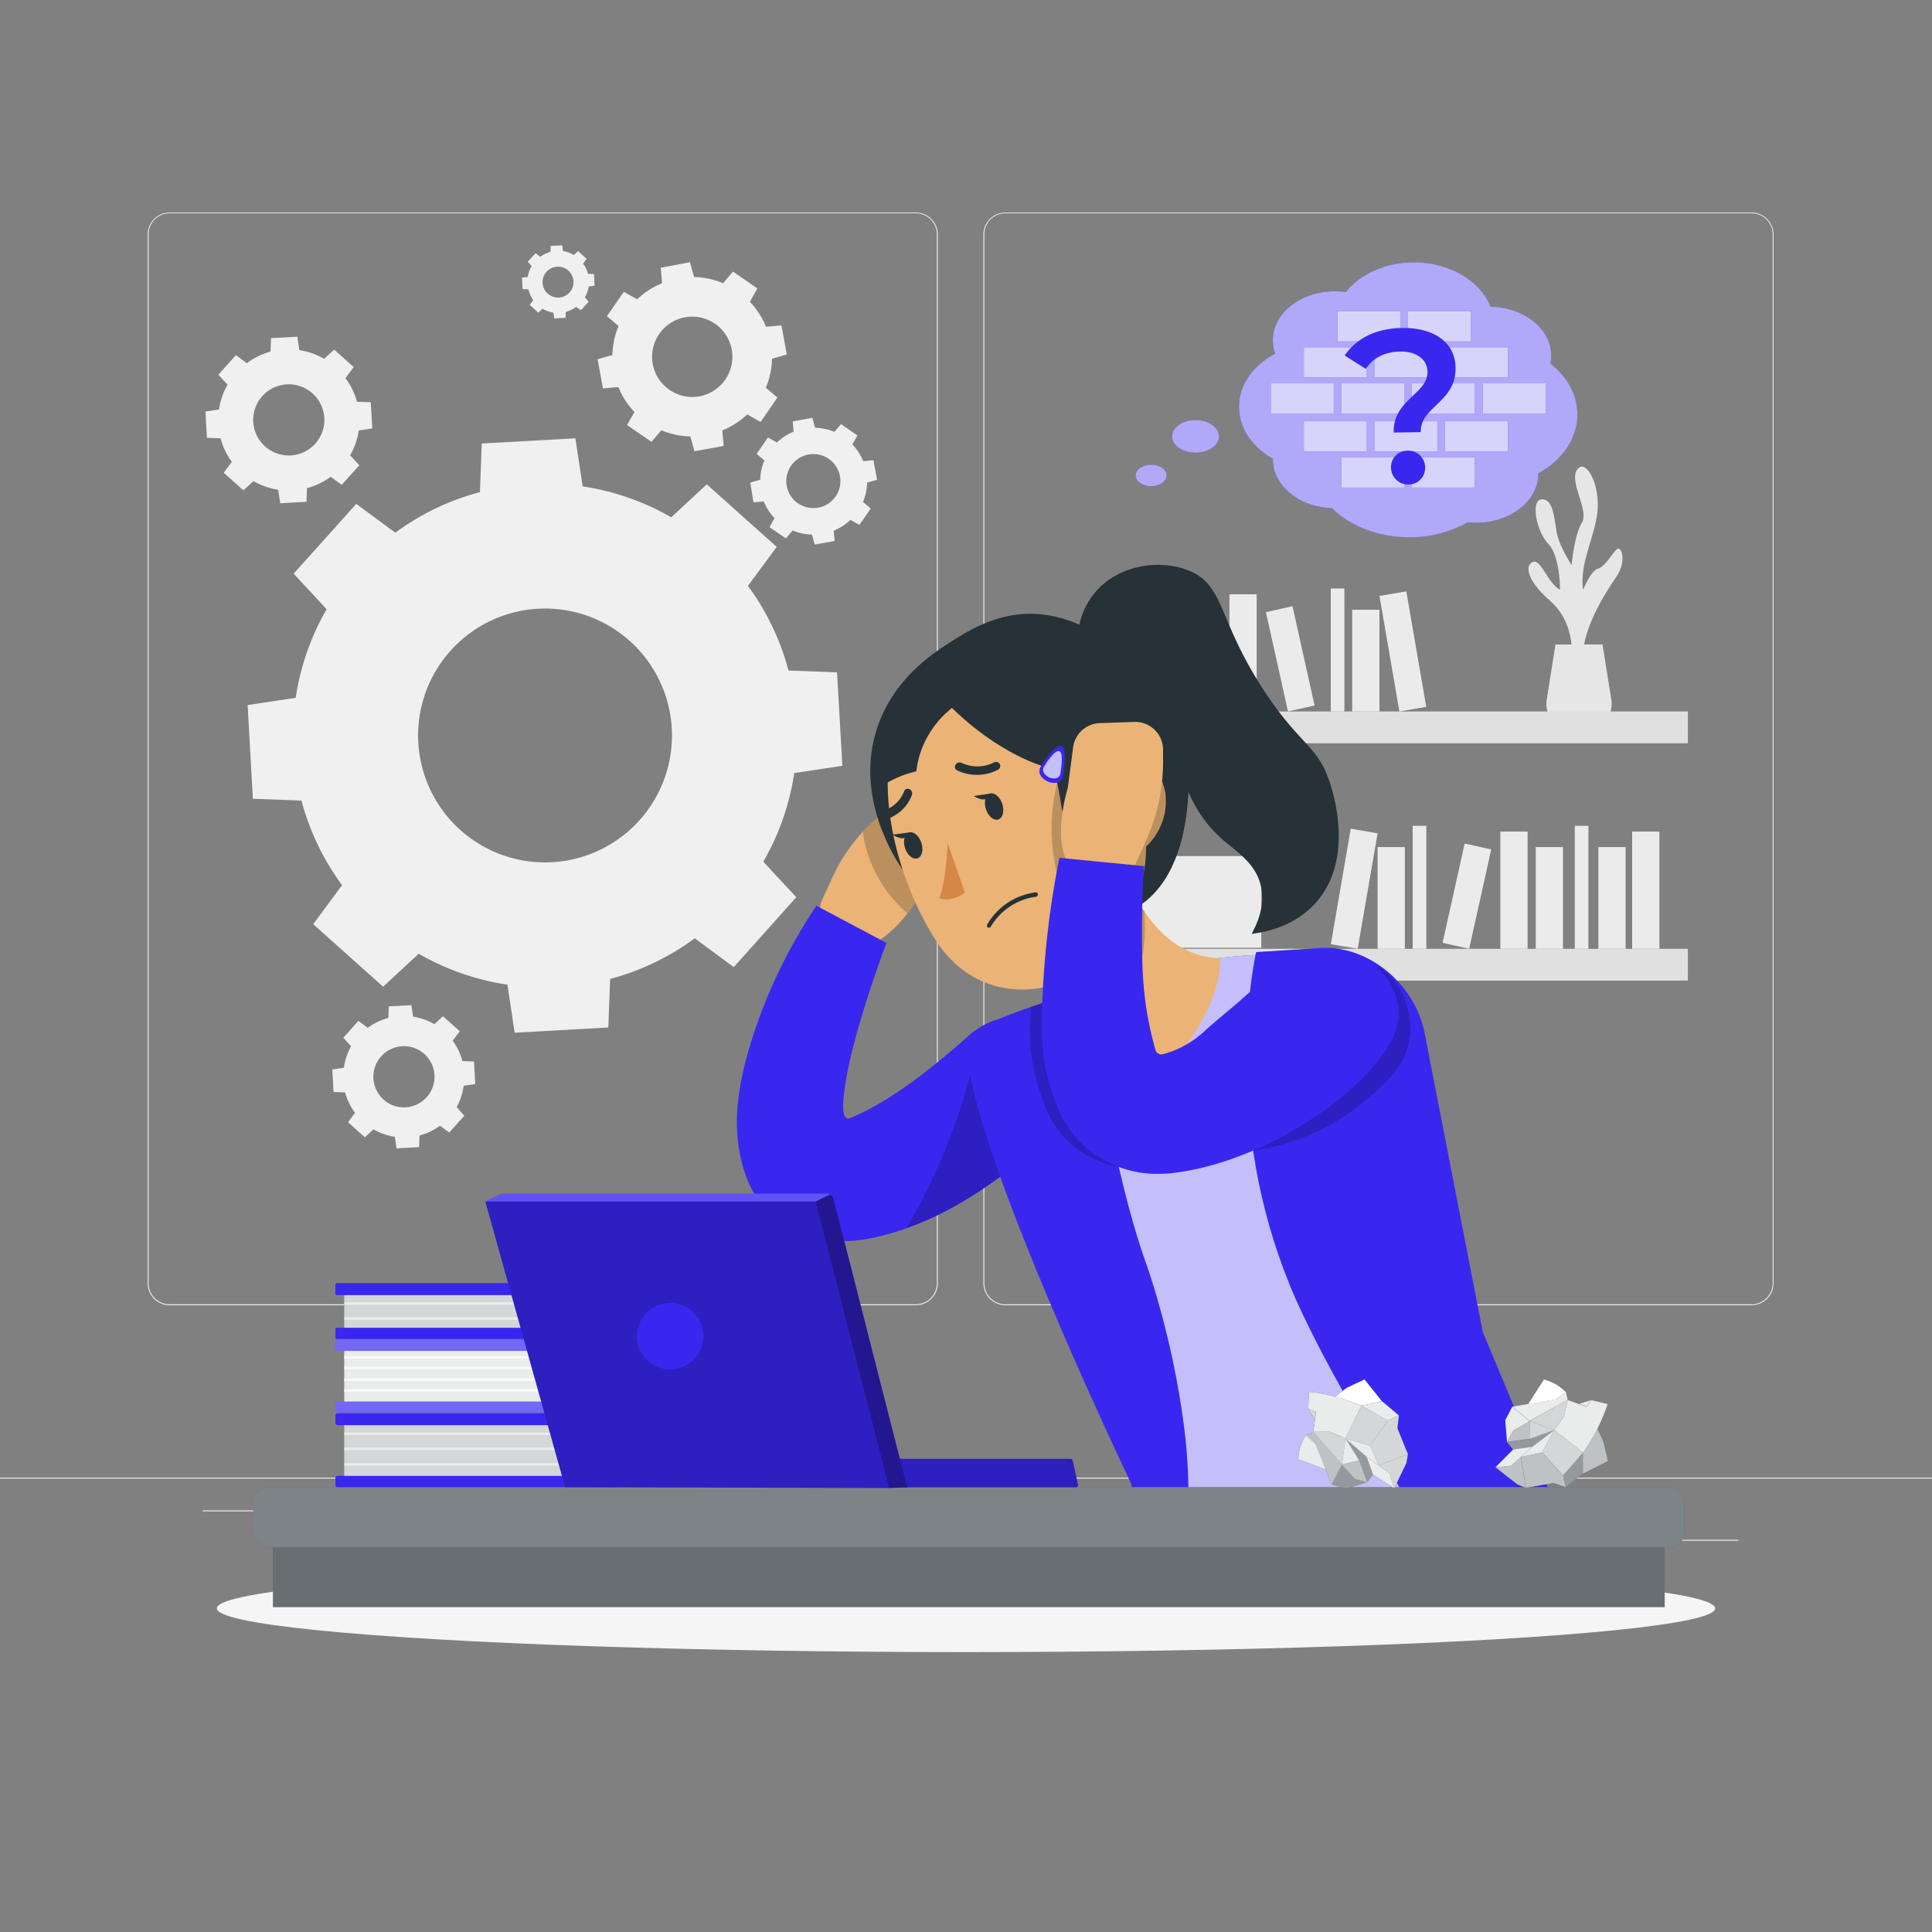 <svg xmlns="http://www.w3.org/2000/svg" viewBox="0 0 500 500"><rect x="0" y="0" width="500" height="500" fill="#808080" stroke="none"/><g id="freepik--background-complete--inject-92"><rect y="382.4" width="500" height="0.25" style="fill:#ebebeb"></rect><rect x="416.78" y="398.49" width="33.12" height="0.25" style="fill:#ebebeb"></rect><rect x="322.53" y="401.21" width="8.69" height="0.25" style="fill:#ebebeb"></rect><rect x="396.59" y="389.21" width="19.19" height="0.25" style="fill:#ebebeb"></rect><rect x="52.46" y="390.89" width="43.19" height="0.25" style="fill:#ebebeb"></rect><rect x="104.56" y="390.89" width="6.33" height="0.25" style="fill:#ebebeb"></rect><rect x="131.47" y="395.11" width="93.68" height="0.25" style="fill:#ebebeb"></rect><path d="M237,337.8H43.91a5.71,5.71,0,0,1-5.7-5.71V60.66A5.71,5.71,0,0,1,43.91,55H237a5.71,5.71,0,0,1,5.71,5.71V332.09A5.71,5.71,0,0,1,237,337.8ZM43.91,55.2a5.46,5.46,0,0,0-5.45,5.46V332.09a5.46,5.46,0,0,0,5.45,5.46H237a5.47,5.47,0,0,0,5.46-5.46V60.66A5.47,5.47,0,0,0,237,55.2Z" style="fill:#ebebeb"></path><path d="M453.31,337.8H260.21a5.72,5.72,0,0,1-5.71-5.71V60.66A5.72,5.72,0,0,1,260.21,55h193.1A5.71,5.71,0,0,1,459,60.66V332.09A5.71,5.71,0,0,1,453.31,337.8ZM260.21,55.2a5.47,5.47,0,0,0-5.46,5.46V332.09a5.47,5.47,0,0,0,5.46,5.46h193.1a5.47,5.47,0,0,0,5.46-5.46V60.66a5.47,5.47,0,0,0-5.46-5.46Z" style="fill:#ebebeb"></path><path d="M406.7,171.11s1.44-9.48-5.48-15.56-6.31-9.7-4.34-10.17,3.81,5.61,6.85,7.28c0,0,.09-8.67-3-11.86S396,129.38,399,129.24s3.25,4.88,3.85,8.45,3.89,8.58,3.89,8.58.64-7.75,2.63-10.94-3.32-10.49-1.27-13.68,5.7,2.88,5.4,9.73-4.87,14.13-3.8,21.28c0,0,2-5,3.81-5.47s3.63-3.78,4.85-5,2.74,3,0,7-9.73,14.53-8.66,23.08Z" style="fill:#e6e6e6"></path><path d="M402.56,166.8,400.3,181a7.23,7.23,0,0,0,7.13,8.37h2.42A7.23,7.23,0,0,0,417,181l-2.27-14.21Z" style="fill:#e6e6e6"></path><rect x="276.7" y="184.13" width="160.12" height="8.23" style="fill:#e0e0e0"></rect><rect x="284.07" y="153.81" width="7.05" height="30.33" style="fill:#ebebeb"></rect><rect x="318.18" y="153.81" width="7.05" height="30.33" style="fill:#ebebeb"></rect><rect x="359.53" y="153.43" width="7.05" height="30.33" transform="translate(-23.36 64.11) rotate(-9.78)" style="fill:#ebebeb"></rect><rect x="292.81" y="157.8" width="7.05" height="26.33" style="fill:#ebebeb"></rect><rect x="309.03" y="157.8" width="7.05" height="26.33" style="fill:#ebebeb"></rect><rect x="349.95" y="157.8" width="7.05" height="26.33" style="fill:#ebebeb"></rect><rect x="330.39" y="157.35" width="7.05" height="26.33" transform="translate(-29.04 76.49) rotate(-12.53)" style="fill:#ebebeb"></rect><rect x="302.44" y="152.3" width="3.53" height="31.83" style="fill:#ebebeb"></rect><rect x="344.4" y="152.3" width="3.53" height="31.83" style="fill:#ebebeb"></rect><rect x="276.7" y="245.55" width="160.12" height="8.23" transform="translate(713.52 499.33) rotate(180)" style="fill:#e0e0e0"></rect><rect x="422.4" y="215.23" width="7.05" height="30.33" transform="translate(851.85 460.78) rotate(180)" style="fill:#ebebeb"></rect><rect x="388.29" y="215.23" width="7.05" height="30.33" transform="translate(783.63 460.78) rotate(180)" style="fill:#ebebeb"></rect><rect x="346.94" y="214.85" width="7.05" height="30.33" transform="translate(656.77 516.21) rotate(-170.22)" style="fill:#ebebeb"></rect><rect x="413.66" y="219.22" width="7.05" height="26.33" transform="translate(834.37 464.77) rotate(180)" style="fill:#ebebeb"></rect><rect x="397.44" y="219.22" width="7.05" height="26.33" transform="translate(801.94 464.77) rotate(180)" style="fill:#ebebeb"></rect><rect x="356.52" y="219.22" width="7.05" height="26.33" transform="translate(720.09 464.77) rotate(180)" style="fill:#ebebeb"></rect><rect x="376.08" y="218.77" width="7.05" height="26.33" transform="translate(699.88 540.69) rotate(-167.47)" style="fill:#ebebeb"></rect><rect x="407.56" y="213.72" width="3.53" height="31.83" transform="translate(818.64 459.27) rotate(180)" style="fill:#ebebeb"></rect><rect x="365.6" y="213.72" width="3.53" height="31.83" transform="translate(734.73 459.27) rotate(180)" style="fill:#ebebeb"></rect><rect x="292.07" y="221.55" width="34.37" height="23.73" transform="translate(618.5 466.83) rotate(180)" style="fill:#ebebeb"></rect><path d="M131.32,254.82l1.87,12.45,24.24-1.36.47-12.57a64.93,64.93,0,0,0,21.9-10.5l10.1,7.45,16.17-18.09L197.54,223a64.68,64.68,0,0,0,8-22.92L218,198.19,216.63,174l-12.57-.48a64.89,64.89,0,0,0-10.5-21.89l7.45-10.1-18.09-16.18-9.21,8.53a64.93,64.93,0,0,0-22.92-8l-1.88-12.45-24.23,1.35-.48,12.58a64.8,64.8,0,0,0-21.89,10.5l-10.1-7.46L76,148.46l8.53,9.21a65.13,65.13,0,0,0-8,22.93l-12.44,1.87,1.35,24.24,12.58.48a65,65,0,0,0,10.5,21.89l-7.46,10.1,18.09,16.18,9.21-8.54A64.73,64.73,0,0,0,131.32,254.82Zm-12.17-40a32.85,32.85,0,1,1,46.39-2.58A32.85,32.85,0,0,1,119.15,214.82Z" style="fill:#f0f0f0"></path><path d="M196.84,109.21l4.36-6.32-3-2.55a20.56,20.56,0,0,0,1.6-7.5l3.83-1.09-1.39-7.54-4,.35a20.41,20.41,0,0,0-4.17-6.45L196,74.64l-6.31-4.35-2.55,3a20.57,20.57,0,0,0-7.51-1.6l-1.08-3.83L171,69.29l.35,4a20.67,20.67,0,0,0-6.45,4.16l-3.46-1.93-4.36,6.31,3,2.55a20.55,20.55,0,0,0-1.59,7.51l-3.83,1.08,1.38,7.55,4-.35a20.32,20.32,0,0,0,4.16,6.45L162.28,110l6.32,4.35,2.55-3a20.52,20.52,0,0,0,7.5,1.6l1.09,3.83,7.54-1.38-.35-4a20.67,20.67,0,0,0,6.45-4.16Zm-23.59-8.32a10.39,10.39,0,1,1,14.45-2.65A10.38,10.38,0,0,1,173.25,100.89Z" style="fill:#f0f0f0"></path><path d="M116.27,293.1l3.9-4.36-2-2.22A15.67,15.67,0,0,0,120,281l3-.45-.33-5.83-3-.12a15.62,15.62,0,0,0-2.52-5.27L119,266.9l-4.36-3.9-2.21,2.06a15.56,15.56,0,0,0-5.52-1.93l-.45-3-5.84.32-.12,3A15.74,15.74,0,0,0,95.18,266l-2.43-1.8-3.89,4.36,2,2.22A15.69,15.69,0,0,0,89,276.32l-3,.45.32,5.83,3,.12A15.64,15.64,0,0,0,91.87,288l-1.8,2.43,4.36,3.9,2.22-2.06a15.49,15.49,0,0,0,5.52,1.93l.45,3,5.84-.33.11-3a15.64,15.64,0,0,0,5.27-2.53Zm-17-8.54a7.91,7.91,0,1,1,11.17-.63A7.9,7.9,0,0,1,99.24,284.56Z" style="fill:#f0f0f0"></path><path d="M88.43,125.48,93,120.41l-2.39-2.58a18.08,18.08,0,0,0,2.24-6.43l3.49-.52-.38-6.8L92.4,104a18.14,18.14,0,0,0-3-6.14L91.54,95l-5.07-4.53-2.58,2.39a18,18,0,0,0-6.42-2.24l-.53-3.49-6.79.38L70,91A18.1,18.1,0,0,0,63.88,94l-2.83-2.09-4.54,5.07,2.39,2.58a18.43,18.43,0,0,0-2.24,6.42l-3.49.53.38,6.79,3.53.14A18.26,18.26,0,0,0,60,119.53l-2.09,2.83L63,126.9l2.58-2.39A18.48,18.48,0,0,0,72,126.75l.52,3.49,6.8-.38.13-3.53a18.31,18.31,0,0,0,6.14-2.94ZM68.6,115.54a9.21,9.21,0,1,1,13-.73A9.22,9.22,0,0,1,68.6,115.54Z" style="fill:#f0f0f0"></path><path d="M150.36,80.26l2-2.2-1-1.12a8.14,8.14,0,0,0,1-2.79l1.51-.22-.16-3-1.53-.06a7.88,7.88,0,0,0-1.28-2.66l.91-1.22-2.2-2-1.12,1a7.91,7.91,0,0,0-2.78-1l-.23-1.51-2.95.17-.05,1.52a8,8,0,0,0-2.66,1.28l-1.23-.91-2,2.2,1,1.12a7.74,7.74,0,0,0-1,2.79l-1.51.22.16,2.95,1.53.06A7.86,7.86,0,0,0,138,77.68l-.9,1.22,2.2,2,1.12-1a7.91,7.91,0,0,0,2.78,1l.23,1.51,2.94-.17.06-1.52a8.08,8.08,0,0,0,2.66-1.28ZM141.76,76a4,4,0,1,1,5.64-.32A4,4,0,0,1,141.76,76Z" style="fill:#f0f0f0"></path><path d="M205.14,137.29a13.84,13.84,0,0,0,5,1.07l.73,2.57L216,140l-.23-2.66a13.68,13.68,0,0,0,4.32-2.79l2.33,1.3,2.92-4.24-2-1.71a13.84,13.84,0,0,0,1.07-5l2.57-.73-.93-5.06-2.66.23a13.75,13.75,0,0,0-2.79-4.32l1.3-2.33-4.24-2.92-1.71,2a13.84,13.84,0,0,0-5-1.07l-.73-2.57-5.06.93.23,2.66a13.57,13.57,0,0,0-4.32,2.79l-2.33-1.3-2.92,4.24,2,1.71a13.84,13.84,0,0,0-1.07,5l-2.57.73L195,130l2.66-.23a13.57,13.57,0,0,0,2.79,4.32l-1.3,2.33,4.24,2.92Zm1.41-7a7,7,0,1,1,9.69-1.78A7,7,0,0,1,206.55,130.27Z" style="fill:#f0f0f0"></path></g><g id="freepik--Shadow--inject-92"><ellipse id="freepik--path--inject-92" cx="250" cy="416.24" rx="193.89" ry="11.32" style="fill:#f5f5f5"></ellipse></g><g id="freepik--Character--inject-92"><path d="M220.67,245a3.88,3.88,0,0,1-2.32-1.38l-5.15-6.19a4,4,0,0,1-.55-4.29l2.84-6.17a46.07,46.07,0,0,1,11.83-15.63l1.71-1.44a6.68,6.68,0,0,1,9.42.69,2.09,2.09,0,0,1,.14.17l5.24,6.4a6.68,6.68,0,0,1-.24,8.65l-6.4,7.28S229,246.49,220.67,245Z" style="fill:#ebb376"></path><path d="M277.15,272.91c-3.12-5.9-8-9.31-14.67-9.56-4.71-.18-8.64,1.94-12.14,5-7,6.15-14.21,12.14-22.27,16.94a62.81,62.81,0,0,1-7.44,3.81c-.51.21-1,.51-1.45.33-1.82-.74-.66-7.51-.12-10.58.87-4.92,3.18-15.31,10.35-34.82l-18.12-9.62A135.43,135.43,0,0,0,194.9,268c-4.3,13.23-4.72,21.73-3.78,28.48,1.34,9.58,5.31,14.54,6.54,16,4.18,4.92,9.65,7.5,15.92,8.43,6,.9,11.87-.19,17.61-1.91,11.56-3.46,21.62-9.66,31-17a138.63,138.63,0,0,0,11-9.66,17.53,17.53,0,0,0,5.41-10.07,3.61,3.61,0,0,1,.19-.64v-3.17A24.21,24.21,0,0,0,277.15,272.91Z" style="fill:#3927F0"></path><path d="M252.54,272.51a160.73,160.73,0,0,1-18,45.36c1.7-.62,4-1.52,6.68-2.74a93.52,93.52,0,0,0,13.07-7.42,120.82,120.82,0,0,0,11.07-8.22Z" style="opacity:0.2"></path><path d="M223.28,215.21a33.92,33.92,0,0,0,2.27,8.39,34.76,34.76,0,0,0,9.28,12.79c.76-1.07,1.56-2.16,2.43-3.26,1.74-2.24,3.5-4.27,5.21-6.1l-12.39-17.92a48.2,48.2,0,0,0-4.52,3.77C224.73,213.67,224,214.45,223.28,215.21Z" style="opacity:0.2"></path><path d="M398.35,385c-13-32.41-21.14-54.89-30.43-114.88-2.29-14.75-16-24.4-30.07-23.15-4,.36-17.36-1.3-40.57,4.28-16.95,4.08-46.73,17.34-46.73,17.34S263,330.28,299.71,385Z" style="fill:#3927F0"></path><path d="M398.35,385c-13-32.41-21.14-54.89-30.43-114.88-2.29-14.75-16-24.4-30.07-23.15-4,.36-17.36-1.3-40.57,4.28-16.95,4.08-46.73,17.34-46.73,17.34S263,330.28,299.71,385Z" style="fill:#fff;opacity:0.7"></path><path d="M333.84,332.74c3.74,9.05,9.62,20.18,15.55,30.62,4.56,8,9.15,15.64,12.82,21.6h38.36l-14.7-35.16-2.14-5.1L381,330.6l-12.31-63.26c-2.49-12.8-14.76-22.8-27-22l-16.6,1.06-.15.72c-1.17,5.68-8.07,44.07,8.78,85.25Z" style="fill:#3927F0"></path><path d="M285.74,368.92c4.26,9.29,7.14,15.3,7.14,15.3s0,.26-.12.74h14.79a136.28,136.28,0,0,0-1.19-16.26,219.87,219.87,0,0,0-6.58-31.62c-1-3.63-2.14-7.15-3.3-10.45-9.67-27.52-14.51-67.26-14.91-70.55,0-.15,0-.22,0-.22s-30.19,8.79-31,12.68c-2.15,10.37,10.31,43.14,22.26,71.18C277.5,350.74,282.12,361,285.74,368.92Z" style="fill:#3927F0"></path><path d="M281.81,251.73c4.42,4.81,6.16,8.48,6.67,11.14.75,3.9-1.13,5.65-1.13,5.65,2.34,9.56,15.24,7.63,15.24,7.63C317.08,259.43,315.75,248,315.75,248c-9.23-.22-15.53-6.09-19.59-12.11A48.73,48.73,0,0,1,290,222.83l-16.4,21.28A77.65,77.65,0,0,1,281.81,251.73Z" style="fill:#ebb376"></path><path d="M273.63,244.11a77.65,77.65,0,0,1,8.18,7.62c4.42,4.81,6.16,8.48,6.67,11.14,7.07-8.37,8.35-18.49,7.68-27A48.73,48.73,0,0,1,290,222.83Z" style="opacity:0.2"></path><path d="M278.7,166.93c0-2.29.38-8.87,5.18-14.14,6.21-6.82,16.85-8.13,24.06-5,9.14,3.93,7.09,12.5,19.23,31,9.55,14.52,13.94,14,17.13,24.18.88,2.8,6.16,19.74-3.92,30.83-5.51,6.06-13.05,7.47-16.46,7.88,1.66-3,3.43-7.4,2.45-12.14-1.23-5.94-6.07-8.91-9.65-12-16.34-14.06-9-32.67-25.28-44.78A34.45,34.45,0,0,0,278.7,166.93Z" style="fill:#263238"></path><path d="M233.56,225c-1.42-2-12.7-18.54-6.47-36.84,4.27-12.58,14.49-19.17,18.52-21.76s11.7-7.62,21.08-7.56c23.82.15,41.92,29.14,40.87,46.61-.57,9.62-2.95,21.52-11.5,28.13-3.43,2.65-4.76-7.65-4.76-7.65S258.08,241.47,233.56,225Z" style="fill:#263238"></path><path d="M289.67,188.33c6.64,22.13,9.9,31.33,3.39,46.95-9.79,23.5-37.55,28.09-50.45,8.71-11.61-17.45-20.5-50.71-3.16-68.1C256.53,158.74,283,166.21,289.67,188.33Z" style="fill:#ebb376"></path><path d="M264.39,189.57c17.34,9.07,2.37,35.5,24.32,24.3s-1.62-38.63-18.2-39.72S264.39,189.57,264.39,189.57Z" style="fill:#263238"></path><path d="M259.3,207.8c.69,1.81.34,3.7-.78,4.22s-2.58-.53-3.27-2.35-.35-3.7.77-4.22S258.61,206,259.3,207.8Z" style="fill:#263238"></path><path d="M238.36,217.86c.7,1.82.35,3.71-.77,4.22s-2.59-.53-3.28-2.34-.34-3.7.78-4.22S237.67,216.05,238.36,217.86Z" style="fill:#263238"></path><path d="M235.62,215.39,231,216S234.44,218.46,235.62,215.39Z" style="fill:#263238"></path><path d="M245.23,218.1s-.2,9.15-2.12,14.34c3.08,1.28,6.61-1.41,6.61-1.41Z" style="fill:#d58745"></path><path d="M264.89,231.66a17.83,17.83,0,0,1,3.12-.72.51.51,0,0,1,.59.49.62.62,0,0,1-.51.65,16.07,16.07,0,0,0-11.64,7.68.57.57,0,0,1-.75.28.56.56,0,0,1-.22-.76A16.91,16.91,0,0,1,264.89,231.66Z" style="fill:#263238"></path><path d="M301.68,206.77A15.85,15.85,0,0,1,297,218.71c-4.05,3.67-8.87-.65-10.08-6.84-1.09-5.56-.3-14.17,4.89-15.37S301.6,200.82,301.68,206.77Z" style="fill:#ebb376"></path><path d="M227.27,210.5a1,1,0,0,1,.67-.53,8.29,8.29,0,0,0,6-5.08,1,1,0,0,1,1.38-.67,1.23,1.23,0,0,1,.7,1.49,10.36,10.36,0,0,1-7.52,6.52,1.17,1.17,0,0,1-1.34-.89A1.2,1.2,0,0,1,227.27,210.5Z" style="fill:#263238"></path><path d="M258.17,197.25a1.11,1.11,0,0,1,.61.54,1.12,1.12,0,0,1-.6,1.47,11.84,11.84,0,0,1-10.52.09,1,1,0,0,1-.33-1.49,1.24,1.24,0,0,1,1.6-.4,9.44,9.44,0,0,0,8.33-.16A1.31,1.31,0,0,1,258.17,197.25Z" style="fill:#263238"></path><path d="M256.55,205.33,252,206S255.37,208.4,256.55,205.33Z" style="fill:#263238"></path><path d="M246.37,183.22c12.55,12.19,25.95,17.21,32.85,16.51a31.82,31.82,0,0,0,9.45-2.38c2.74-1.3,6.76-3.86,6.76-3.86a34.64,34.64,0,0,0-4.14-10.92,37.1,37.1,0,0,0-18.66-15.38c-3.1-1.18-12.73-4.3-22.47-1.21-13.9,4.4-23.91,20.14-24.29,39.11a27.87,27.87,0,0,1,2.65-1.88,28.59,28.59,0,0,1,8.63-3.6,23.85,23.85,0,0,1,1.62-6.33A24.92,24.92,0,0,1,246.37,183.22Z" style="fill:#263238"></path><path d="M275.1,200.82a2.1,2.1,0,0,1-2,1.79,4.26,4.26,0,0,1-3.72-1.81,2.07,2.07,0,0,1-.07-2.29l.92-1.49.09-.14q3.12-4.33,4.38-3.84C275.68,193.42,275.82,196,275.1,200.82Z" style="fill:#3927F0"></path><path d="M274.44,200.13a1.56,1.56,0,0,1-1.47,1.33,3.16,3.16,0,0,1-1.57-.33,3.12,3.12,0,0,1-1.17-1,1.53,1.53,0,0,1-.05-1.69l.67-1.1a.61.61,0,0,0,.07-.1q2.29-3.19,3.23-2.83C274.88,194.68,275,196.59,274.44,200.13Z" style="fill:#fff;opacity:0.7"></path><path d="M273.49,225.91a50.32,50.32,0,0,1,.09-23.3c.48,2.43.95,4.86,1.43,7.29l21.31,5q2.22-6.27,4.43-12.55a13.92,13.92,0,0,1,.58,2c.07.32,1.55,7.54-3.07,13.09A13.59,13.59,0,0,1,296.6,219q0,.94-.09,1.92c-.13,2.12-.35,4.14-.64,6Z" style="opacity:0.2"></path><path d="M278.44,225.8a4.27,4.27,0,0,0,2.77.9l8.7-.24a4.3,4.3,0,0,0,3.87-2.6l3-6.71A49.7,49.7,0,0,0,301,196.41l0-2.42a7.22,7.22,0,0,0-7.27-7.16h-.24l-8.92.31a7.21,7.21,0,0,0-6.86,6.35l-1.36,10.39S271.23,220.11,278.44,225.8Z" style="fill:#ebb376"></path><path d="M355.63,249.57a15.83,15.83,0,0,1,3,2c6.7,5.6,6.4,15,6.38,15.58-.38,8.23-6.78,13.59-12.19,18.12a57.89,57.89,0,0,1-28.54,12.53Q339.95,273.67,355.63,249.57Z" style="opacity:0.2"></path><path d="M289.36,302a26.27,26.27,0,0,1-12-5.75c-5.52-4.76-7.3-10.62-8.81-15.57a48.49,48.49,0,0,1-1.64-20.09l6.77-2.27Z" style="opacity:0.2"></path><path d="M355.94,249.81c-5-4-10.88-3.53-13-3.35-8.66.7-15.23,6.48-21.86,12.37-3.25,2.89-6.71,5.56-9.9,8.53a25.58,25.58,0,0,1-10.26,5.49,1.8,1.8,0,0,1-.66,0,1.31,1.31,0,0,1-.47-.16,1.48,1.48,0,0,1-.74-.92c-.73-2.57-1.36-5.2-1.86-7.83-1.6-8.39-1.62-15.17-1.65-23,0-5.39.15-10.88.51-16.31l0-.48L274.17,222l-.09.44a237,237,0,0,0-4.43,40c-.13,6.58,0,14.33,3.65,23a29.76,29.76,0,0,0,5.2,9.05,28.16,28.16,0,0,0,21.35,9.3,31.39,31.39,0,0,0,4.28-.29c13.82-1.77,25.74-8.19,30.1-10.69,14.72-8.43,21.21-16.67,23.17-19.3,2.67-3.58,4.48-6.89,4.54-11C362,254.85,356.18,250,355.94,249.81Z" style="fill:#3927F0"></path></g><g id="freepik--speech-bubble--inject-92"><g id="freepik--bBaloon--inject-92"><path d="M408.23,107.27c0-5.17-2.69-9.83-7-13.19a10.07,10.07,0,0,0,.22-2.06c0-6.89-7-12.48-15.69-12.64-2.63-6.65-10.52-11.48-19.84-11.48-7.43,0-13.95,3.07-17.62,7.69a19.88,19.88,0,0,0-2.81-.2c-8.87,0-16.07,5.66-16.07,12.64a10.2,10.2,0,0,0,.62,3.48c-5.65,3-9.38,8-9.38,13.78,0,5.53,3.46,10.43,8.77,13.44a1.09,1.09,0,0,0,0,.18c0,6.77,6.78,12.3,15.29,12.62,4.7,4.59,11.89,7.52,20,7.52a30.45,30.45,0,0,0,15.14-3.89c.71.07,1.44.12,2.18.12,8.88,0,16.07-5.66,16.07-12.64v-.13C404.19,119.18,408.23,113.59,408.23,107.27Z" style="fill:#3927F0"></path><path d="M301.92,123.05c0,1.53-1.77,2.77-4,2.77s-4-1.24-4-2.77,1.77-2.77,4-2.77S301.92,121.52,301.92,123.05Z" style="fill:#3927F0"></path><path d="M315.47,112.93c0,2.33-2.71,4.22-6.06,4.22s-6.06-1.89-6.06-4.22,2.72-4.22,6.06-4.22S315.47,110.6,315.47,112.93Z" style="fill:#3927F0"></path><path d="M408.23,107.27c0-5.17-2.69-9.83-7-13.19a10.07,10.07,0,0,0,.22-2.06c0-6.89-7-12.48-15.69-12.64-2.63-6.65-10.52-11.48-19.84-11.48-7.43,0-13.95,3.07-17.62,7.69a19.88,19.88,0,0,0-2.81-.2c-8.87,0-16.07,5.66-16.07,12.64a10.2,10.2,0,0,0,.62,3.48c-5.65,3-9.38,8-9.38,13.78,0,5.53,3.46,10.43,8.77,13.44a1.09,1.09,0,0,0,0,.18c0,6.77,6.78,12.3,15.29,12.62,4.7,4.59,11.89,7.52,20,7.52a30.45,30.45,0,0,0,15.14-3.89c.71.07,1.44.12,2.18.12,8.88,0,16.07-5.66,16.07-12.64v-.13C404.19,119.18,408.23,113.59,408.23,107.27Z" style="fill:#fff;isolation:isolate;opacity:0.6"></path><path d="M301.92,123.05c0,1.53-1.77,2.77-4,2.77s-4-1.24-4-2.77,1.77-2.77,4-2.77S301.92,121.52,301.92,123.05Z" style="fill:#fff;isolation:isolate;opacity:0.6"></path><path d="M315.47,112.93c0,2.33-2.71,4.22-6.06,4.22s-6.06-1.89-6.06-4.22,2.72-4.22,6.06-4.22S315.47,110.6,315.47,112.93Z" style="fill:#fff;isolation:isolate;opacity:0.6"></path></g><g id="freepik--Block--inject-92"><rect x="337.43" y="89.87" width="16.3" height="7.82" style="fill:#3927F0"></rect><rect x="337.43" y="89.87" width="16.3" height="7.82" style="fill:#fff;isolation:isolate;opacity:0.8"></rect><rect x="355.68" y="89.87" width="16.3" height="7.82" style="fill:#3927F0"></rect><rect x="355.68" y="89.87" width="16.3" height="7.82" style="fill:#fff;isolation:isolate;opacity:0.8"></rect><rect x="373.94" y="89.87" width="16.3" height="7.82" style="fill:#3927F0"></rect><rect x="373.94" y="89.87" width="16.3" height="7.82" style="fill:#fff;isolation:isolate;opacity:0.8"></rect><rect x="328.87" y="99.21" width="16.3" height="7.82" style="fill:#3927F0"></rect><rect x="328.87" y="99.21" width="16.3" height="7.82" style="fill:#fff;isolation:isolate;opacity:0.8"></rect><rect x="347.11" y="99.21" width="16.3" height="7.82" style="fill:#3927F0"></rect><rect x="347.11" y="99.21" width="16.3" height="7.82" style="fill:#fff;isolation:isolate;opacity:0.8"></rect><rect x="365.38" y="99.21" width="16.3" height="7.82" style="fill:#3927F0"></rect><rect x="365.38" y="99.21" width="16.3" height="7.82" style="fill:#fff;isolation:isolate;opacity:0.8"></rect><rect x="383.72" y="99.21" width="16.3" height="7.82" style="fill:#3927F0"></rect><rect x="383.72" y="99.21" width="16.3" height="7.82" style="fill:#fff;isolation:isolate;opacity:0.8"></rect><rect x="337.43" y="109.02" width="16.3" height="7.82" style="fill:#3927F0"></rect><rect x="337.43" y="109.02" width="16.3" height="7.82" style="fill:#fff;isolation:isolate;opacity:0.8"></rect><rect x="355.68" y="109.02" width="16.3" height="7.82" style="fill:#3927F0"></rect><rect x="355.68" y="109.02" width="16.3" height="7.82" style="fill:#fff;isolation:isolate;opacity:0.8"></rect><rect x="373.94" y="109.02" width="16.3" height="7.82" style="fill:#3927F0"></rect><rect x="373.94" y="109.02" width="16.3" height="7.82" style="fill:#fff;isolation:isolate;opacity:0.8"></rect><rect x="346.13" y="80.53" width="16.3" height="7.82" style="fill:#3927F0"></rect><rect x="346.13" y="80.53" width="16.3" height="7.82" style="fill:#fff;isolation:isolate;opacity:0.8"></rect><rect x="364.4" y="80.53" width="16.3" height="7.82" style="fill:#3927F0"></rect><rect x="364.4" y="80.53" width="16.3" height="7.82" style="fill:#fff;isolation:isolate;opacity:0.8"></rect><rect x="347.11" y="118.36" width="16.3" height="7.82" style="fill:#3927F0"></rect><rect x="347.11" y="118.36" width="16.3" height="7.82" style="fill:#fff;isolation:isolate;opacity:0.8"></rect><rect x="365.38" y="118.36" width="16.3" height="7.82" style="fill:#3927F0"></rect><rect x="365.38" y="118.36" width="16.3" height="7.82" style="fill:#fff;isolation:isolate;opacity:0.8"></rect></g><g id="freepik----inject-92"><path d="M369.44,96.2c-.08-3.17-2.8-5.28-7.07-5.21-4.1.06-7.05,1.68-8.91,4.48L348,92c3-4.34,7.9-7,14.83-7.12,8.14-.11,13.68,3.6,13.86,10.09.26,9.22-9.19,10.2-9,16.87l-7,.1C360.39,103.57,369.6,101.85,369.44,96.2ZM360,121.05a4.23,4.23,0,0,1,4.32-4.42,4.34,4.34,0,0,1,4.5,4.29,4.26,4.26,0,0,1-4.26,4.47A4.4,4.4,0,0,1,360,121.05Z" style="fill:#3927F0"></path></g></g><g id="freepik--Table--inject-92"><g id="freepik--table--inject-92"><rect x="70.65" y="392.63" width="360.17" height="23.28" style="fill:#263238"></rect><rect x="70.65" y="392.63" width="360.17" height="23.28" style="fill:#fff;opacity:0.3"></rect><rect x="65.59" y="384.87" width="370.28" height="15.52" rx="3.71" style="fill:#263238"></rect><rect x="65.59" y="384.87" width="370.28" height="15.52" rx="3.71" style="fill:#fff;opacity:0.4"></rect></g></g><g id="freepik--Books--inject-92"><g id="freepik--Book--inject-92"><rect x="89.06" y="367.79" width="70.81" height="15.01" style="fill:#263238"></rect><rect x="89.06" y="367.79" width="70.81" height="15.01" style="fill:#fff;opacity:0.8"></rect><rect x="89.06" y="370.74" width="69.81" height="0.68" style="fill:#fff;opacity:0.5"></rect><rect x="89.06" y="374.61" width="69.81" height="0.68" style="fill:#fff;opacity:0.5"></rect><rect x="89.06" y="378.66" width="69.81" height="0.68" style="fill:#fff;opacity:0.5"></rect><path d="M159.27,365.72H87.42a.61.61,0,0,0-.62.61v1.89a.62.62,0,0,0,.62.62h68.69a1.23,1.23,0,0,1,1.23,1.23v10.66a1.23,1.23,0,0,1-1.23,1.23H87.34a.54.54,0,0,0-.54.54v1.83a.54.54,0,0,0,.54.54h72a2,2,0,0,0,2-2v-15h0A2.1,2.1,0,0,0,159.27,365.72Z" style="fill:#3927F0"></path><rect x="89.06" y="348.58" width="70.81" height="15.01" style="fill:#263238"></rect><rect x="89.06" y="348.58" width="70.81" height="15.01" style="fill:#fff;opacity:0.9"></rect><rect x="89.06" y="350.91" width="69.81" height="0.68" style="fill:#fff;opacity:0.7"></rect><rect x="89.06" y="353.68" width="69.81" height="0.68" style="fill:#fff;opacity:0.7"></rect><rect x="89.06" y="356.74" width="69.81" height="0.68" style="fill:#fff;opacity:0.7"></rect><rect x="89.06" y="359.51" width="69.81" height="0.68" style="fill:#fff;opacity:0.7"></rect><path d="M159.27,346.51H87.42a.62.62,0,0,0-.62.62V349a.61.61,0,0,0,.62.61h68.69a1.23,1.23,0,0,1,1.23,1.23v10.67a1.23,1.23,0,0,1-1.23,1.23H87.34a.54.54,0,0,0-.54.54v1.82a.54.54,0,0,0,.54.54h72a2,2,0,0,0,2-2v-15h0A2.11,2.11,0,0,0,159.27,346.51Z" style="fill:#3927F0"></path><path d="M159.27,346.51H87.42a.62.62,0,0,0-.62.62V349a.61.61,0,0,0,.62.61h68.69a1.23,1.23,0,0,1,1.23,1.23v10.67a1.23,1.23,0,0,1-1.23,1.23H87.34a.54.54,0,0,0-.54.54v1.82a.54.54,0,0,0,.54.54h72a2,2,0,0,0,2-2v-15h0A2.11,2.11,0,0,0,159.27,346.51Z" style="fill:#fff;opacity:0.3"></path><rect x="89.06" y="335" width="70.81" height="9.44" style="fill:#263238"></rect><rect x="89.06" y="335" width="70.81" height="9.44" style="fill:#fff;opacity:0.8"></rect><rect x="89.06" y="337" width="69.81" height="0.68" style="fill:#fff;opacity:0.5"></rect><rect x="89.06" y="340.91" width="69.81" height="0.68" style="fill:#fff;opacity:0.5"></rect><path d="M86.8,332.43v2.38a.36.36,0,0,0,.37.37H157a.37.37,0,0,1,.37.37v7.07a1,1,0,0,1-1,1H87.17a.36.36,0,0,0-.37.36v2.18a.36.36,0,0,0,.37.36h72.42a1.78,1.78,0,0,0,1.78-1.78v-12.3a.37.37,0,0,0-.36-.37H87.17A.37.37,0,0,0,86.8,332.43Z" style="fill:#3927F0"></path></g></g><g id="freepik--paper-balls--inject-92"><g id="freepik--paper-trash--inject-92"><path d="M348.22,372.27q2.07-4.25,4.15-8.48a48.53,48.53,0,0,0-13.65-3.62l-.13,4.38,2,.85-.72,5.15,4.26,0Z" style="fill:#263238"></path><path d="M338.59,364.55l1.67,2.91c.09-.68.19-1.37.28-2.06Z" style="fill:#263238"></path><path d="M339.82,370.55l7.47,8.46.93-6.74-4.14-1.68Z" style="fill:#263238"></path><path d="M347.29,379l4.44-1.07-3.51-5.67Z" style="fill:#263238"></path><path d="M352.37,363.79l6.85,3.81-4.64,6.56-6.36-1.89Q350.29,368,352.37,363.79Z" style="fill:#263238"></path><path d="M347.29,379l3.32,3.67,3.18.94c-.69-1.9-1.37-3.79-2.06-5.68Z" style="fill:#263238"></path><path d="M353.79,383.62l1.58-2L353.66,377l-1.93,1C352.42,379.83,353.1,381.72,353.79,383.62Z" style="fill:#263238"></path><path d="M353.66,377l-5.44-4.71,3.51,5.67Z" style="fill:#263238"></path><path d="M354.58,374.16c.75,1.69,1.49,3.39,2.23,5.08L353.66,377l-5.44-4.71Z" style="fill:#263238"></path><path d="M356.81,379.24l7.56-2.9-2.72-6.72.39-3.3-2.82,1.28-4.64,6.56C355.33,375.85,356.07,377.55,356.81,379.24Z" style="fill:#263238"></path><path d="M345.54,361.45l3-2.3,4.59-2.15,4.52,5.64-5.31,1.15c-.93-.4-1.93-.79-3-1.17Q347.35,361.92,345.54,361.45Z" style="fill:#263238"></path><path d="M357.68,362.64l4.36,3.68-2.86,1.29-6.81-3.82Z" style="fill:#263238"></path><path d="M355.37,381.66l5.46,3.5c-.42-1.3-.83-2.61-1.24-3.91L353.66,377Z" style="fill:#263238"></path><path d="M360.83,385.16l3.15-6.54.39-2.28-7.56,2.9,2.78,2C360,382.55,360.41,383.86,360.83,385.16Z" style="fill:#263238"></path><path d="M339.82,370.55l-1.83.83,2.48,2.37,4.12,10.43,2.7-5.17Z" style="fill:#263238"></path><path d="M344.59,384.18l3.78,1.06,5.42-1.62-3.18-.94L347.29,379Z" style="fill:#263238"></path><path d="M338,371.38a12.06,12.06,0,0,0-1.37,2.79,12.56,12.56,0,0,0-.65,3.5l7.12,2.67c-.87-2.2-1.75-4.39-2.62-6.59Z" style="fill:#263238"></path><path d="M348.22,372.27q2.07-4.25,4.15-8.48a48.53,48.53,0,0,0-13.65-3.62l-.13,4.38,2,.85-.72,5.15,4.26,0Z" style="fill:#fff;opacity:0.9"></path><path d="M338.59,364.55l1.67,2.91c.09-.68.19-1.37.28-2.06Z" style="fill:#fff;opacity:0.8"></path><path d="M339.82,370.55l7.47,8.46.93-6.74-4.14-1.68Z" style="fill:#fff;opacity:0.8"></path><path d="M347.29,379l4.44-1.07-3.51-5.67Z" style="fill:#fff;opacity:0.9"></path><path d="M352.37,363.79l6.85,3.81-4.64,6.56-6.36-1.89Q350.29,368,352.37,363.79Z" style="fill:#fff;opacity:0.8"></path><path d="M347.29,379l3.32,3.67,3.18.94c-.69-1.9-1.37-3.79-2.06-5.68Z" style="fill:#fff;opacity:0.7"></path><path d="M353.79,383.62l1.58-2L353.66,377l-1.93,1C352.42,379.83,353.1,381.72,353.79,383.62Z" style="fill:#fff;opacity:0.5"></path><path d="M353.66,377l-5.44-4.71,3.51,5.67Z" style="fill:#fff;opacity:0.5"></path><path d="M354.58,374.16c.75,1.69,1.49,3.39,2.23,5.08L353.66,377l-5.44-4.71Z" style="fill:#fff;opacity:0.9"></path><path d="M356.81,379.24l7.56-2.9-2.72-6.72.39-3.3-2.82,1.28-4.64,6.56C355.33,375.85,356.07,377.55,356.81,379.24Z" style="fill:#fff;opacity:0.8"></path><path d="M345.54,361.45l3-2.3,4.59-2.15,4.52,5.64-5.31,1.15c-.93-.4-1.93-.79-3-1.17Q347.35,361.92,345.54,361.45Z" style="fill:#fff"></path><path d="M357.68,362.64l4.36,3.68-2.86,1.29-6.81-3.82Z" style="fill:#fff;opacity:0.9"></path><path d="M355.37,381.66l5.46,3.5c-.42-1.3-.83-2.61-1.24-3.91L353.66,377Z" style="fill:#fff;opacity:0.9"></path><path d="M360.83,385.16l3.15-6.54.39-2.28-7.56,2.9,2.78,2C360,382.55,360.41,383.86,360.83,385.16Z" style="fill:#fff;opacity:0.8"></path><path d="M339.82,370.55l-1.83.83,2.48,2.37,4.12,10.43,2.7-5.17Z" style="fill:#fff;opacity:0.7"></path><path d="M344.59,384.18l3.78,1.06,5.42-1.62-3.18-.94L347.29,379Z" style="fill:#fff;opacity:0.5"></path><path d="M338,371.38a12.06,12.06,0,0,0-1.37,2.79,12.56,12.56,0,0,0-.65,3.5l7.12,2.67c-.87-2.2-1.75-4.39-2.62-6.59Z" style="fill:#fff;opacity:0.9"></path><path d="M402.27,370.1l7.42,5.84a49.15,49.15,0,0,0,4.23-7.2,50.62,50.62,0,0,0,2.17-5.39l-4.25-1c-.42.58-.83,1.16-1.25,1.73l-4.87-1.78c-.32,1.38-.63,2.77-.94,4.15Z" style="fill:#263238"></path><path d="M411.84,362.31l-3.2,1,1.95.71C411,363.47,411.42,362.89,411.84,362.31Z" style="fill:#263238"></path><path d="M405.72,362.26l-9.85,5.52,6.4,2.32,2.51-3.69C405.09,365,405.4,363.64,405.72,362.26Z" style="fill:#263238"></path><path d="M395.87,367.78l.12,4.57,6.28-2.25Z" style="fill:#263238"></path><path d="M409.69,375.94l-5.17,5.9-5.43-5.91,3.18-5.83Z" style="fill:#263238"></path><path d="M395.87,367.78l-4.28,2.48c-.53,1-1.06,1.94-1.58,2.91l6-.82Z" style="fill:#263238"></path><path d="M390,373.17l1.58,2,4.93-.69c-.18-.7-.35-1.4-.53-2.09Z" style="fill:#263238"></path><path d="M396.52,374.44l5.75-4.34L396,372.35C396.17,373,396.34,373.74,396.52,374.44Z" style="fill:#263238"></path><path d="M399.09,375.93l-5.44,1.12,2.87-2.61,5.75-4.34Z" style="fill:#263238"></path><path d="M393.65,377.05c.42,2.66.83,5.33,1.25,8l7.14-1.25,3.14,1.08-.66-3-5.43-5.91Z" style="fill:#263238"></path><path d="M413.41,369.76,415,373.2l1.14,4.94-6.46,3.24c0-1.81,0-3.63,0-5.44q.88-1.23,1.77-2.67C412.2,372.05,412.85,370.87,413.41,369.76Z" style="fill:#263238"></path><path d="M409.7,381.38l-4.52,3.49-.66-3.07,5.17-5.86C409.69,377.75,409.69,379.57,409.7,381.38Z" style="fill:#263238"></path><path d="M391.59,375.13l-4.57,4.6,4.08-.4,5.42-4.89Z" style="fill:#263238"></path><path d="M387,379.73l5.73,4.46,2.15.85c-.42-2.66-.83-5.33-1.25-8l-2.55,2.28Z" style="fill:#263238"></path><path d="M405.72,362.26c-.15-.66-.29-1.32-.43-2l-2.84,1.92-11.07,1.84,4.49,3.73Z" style="fill:#263238"></path><path d="M391.38,364.05l-1.82,3.48.45,5.64c.52-1,1.05-1.94,1.58-2.91l4.28-2.48Z" style="fill:#263238"></path><path d="M405.29,360.29a12.43,12.43,0,0,0-5.73-3.29l-4.11,6.4,7-1.19Z" style="fill:#263238"></path><path d="M402.27,370.1l7.42,5.84a49.15,49.15,0,0,0,4.23-7.2,50.62,50.62,0,0,0,2.17-5.39l-4.25-1c-.42.58-.83,1.16-1.25,1.73l-4.87-1.78c-.32,1.38-.63,2.77-.94,4.15Z" style="fill:#fff;opacity:0.9"></path><path d="M411.84,362.31l-3.2,1,1.95.71C411,363.47,411.42,362.89,411.84,362.31Z" style="fill:#fff;opacity:0.9"></path><path d="M405.72,362.26l-9.85,5.52,6.4,2.32,2.51-3.69C405.09,365,405.4,363.64,405.72,362.26Z" style="fill:#fff;opacity:0.8"></path><path d="M395.87,367.78l.12,4.57,6.28-2.25Z" style="fill:#fff;opacity:0.8"></path><path d="M409.69,375.94l-5.17,5.9-5.43-5.91,3.18-5.83Z" style="fill:#fff;opacity:0.8"></path><path d="M395.87,367.78l-4.28,2.48c-.53,1-1.06,1.94-1.58,2.91l6-.82Z" style="fill:#fff;opacity:0.7"></path><path d="M390,373.17l1.58,2,4.93-.69c-.18-.7-.35-1.4-.53-2.09Z" style="fill:#fff;opacity:0.5"></path><path d="M396.52,374.44l5.75-4.34L396,372.35C396.17,373,396.34,373.74,396.52,374.44Z" style="fill:#fff;opacity:0.5"></path><path d="M399.09,375.93l-5.44,1.12,2.87-2.61,5.75-4.34Z" style="fill:#fff;opacity:0.9"></path><path d="M393.65,377.05c.42,2.66.83,5.33,1.25,8l7.14-1.25,3.14,1.08-.66-3-5.43-5.91Z" style="fill:#fff;opacity:0.7"></path><path d="M413.41,369.76,415,373.2l1.14,4.94-6.46,3.24c0-1.81,0-3.63,0-5.44q.88-1.23,1.77-2.67C412.2,372.05,412.85,370.87,413.41,369.76Z" style="fill:#fff;opacity:0.7"></path><path d="M409.7,381.38l-4.52,3.49-.66-3.07c1.73-1.95,3.45-3.91,5.17-5.86C409.69,377.75,409.69,379.57,409.7,381.38Z" style="fill:#fff;opacity:0.5"></path><path d="M391.59,375.13l-4.57,4.6,4.08-.4,5.42-4.89Z" style="fill:#fff;opacity:0.9"></path><path d="M387,379.73l5.73,4.46,2.15.85c-.42-2.66-.83-5.33-1.25-8l-2.55,2.28Z" style="fill:#fff;opacity:0.7"></path><path d="M405.72,362.26c-.15-.66-.29-1.32-.43-2l-2.84,1.92-11.07,1.84,4.49,3.73Z" style="fill:#fff;opacity:0.9"></path><path d="M391.38,364.05l-1.82,3.48.45,5.64c.52-1,1.05-1.94,1.58-2.91l4.28-2.48Z" style="fill:#fff;opacity:0.9"></path><path d="M405.29,360.29a12.43,12.43,0,0,0-5.73-3.29l-4.11,6.4,7-1.19Z" style="fill:#fff"></path></g></g><g id="freepik--Device--inject-92"><path d="M234,384.91l44.43,0a.57.57,0,0,0,.55-.69q-.68-3.12-1.37-6.22a.57.57,0,0,0-.55-.45l-47.5,0a.58.58,0,0,0-.47.91l4.45,6.21A.57.57,0,0,0,234,384.91Z" style="fill:#3927F0"></path><path d="M234,384.91l44.44,0a.55.55,0,0,0,.54-.68c-.46-2.09-.93-4.17-1.4-6.26a.58.58,0,0,0-.55-.44H229.5a.56.56,0,0,0-.45.89l4.46,6.24A.56.56,0,0,0,234,384.91Z" style="opacity:0.2"></path><path d="M214.24,308.91H130.51a3,3,0,0,0-1.28.29l-3.63,1.74q10.32,37,20.65,73.93l83.84.22,4.7-.18c-6.5-25-12.7-50-19.19-75A1.4,1.4,0,0,0,214.24,308.91Z" style="fill:#3927F0"></path><path d="M230.09,385.09l-83.84-.22q-10.33-37-20.65-73.93h85.49Z" style="opacity:0.2"></path><path d="M129,309.32l-3.38,1.62h85.49l3.4-1.63a.21.21,0,0,0-.1-.4h-83.6A4.17,4.17,0,0,0,129,309.32Z" style="fill:#fff;opacity:0.2"></path><path d="M182,345a8.6,8.6,0,1,1-9.36-7.76A8.59,8.59,0,0,1,182,345Z" style="fill:#3927F0"></path><path d="M215.59,309.92l19.2,75-4.7.18-19-74.15,3.3-1.58A.86.86,0,0,1,215.59,309.92Z" style="opacity:0.4"></path></g></svg>